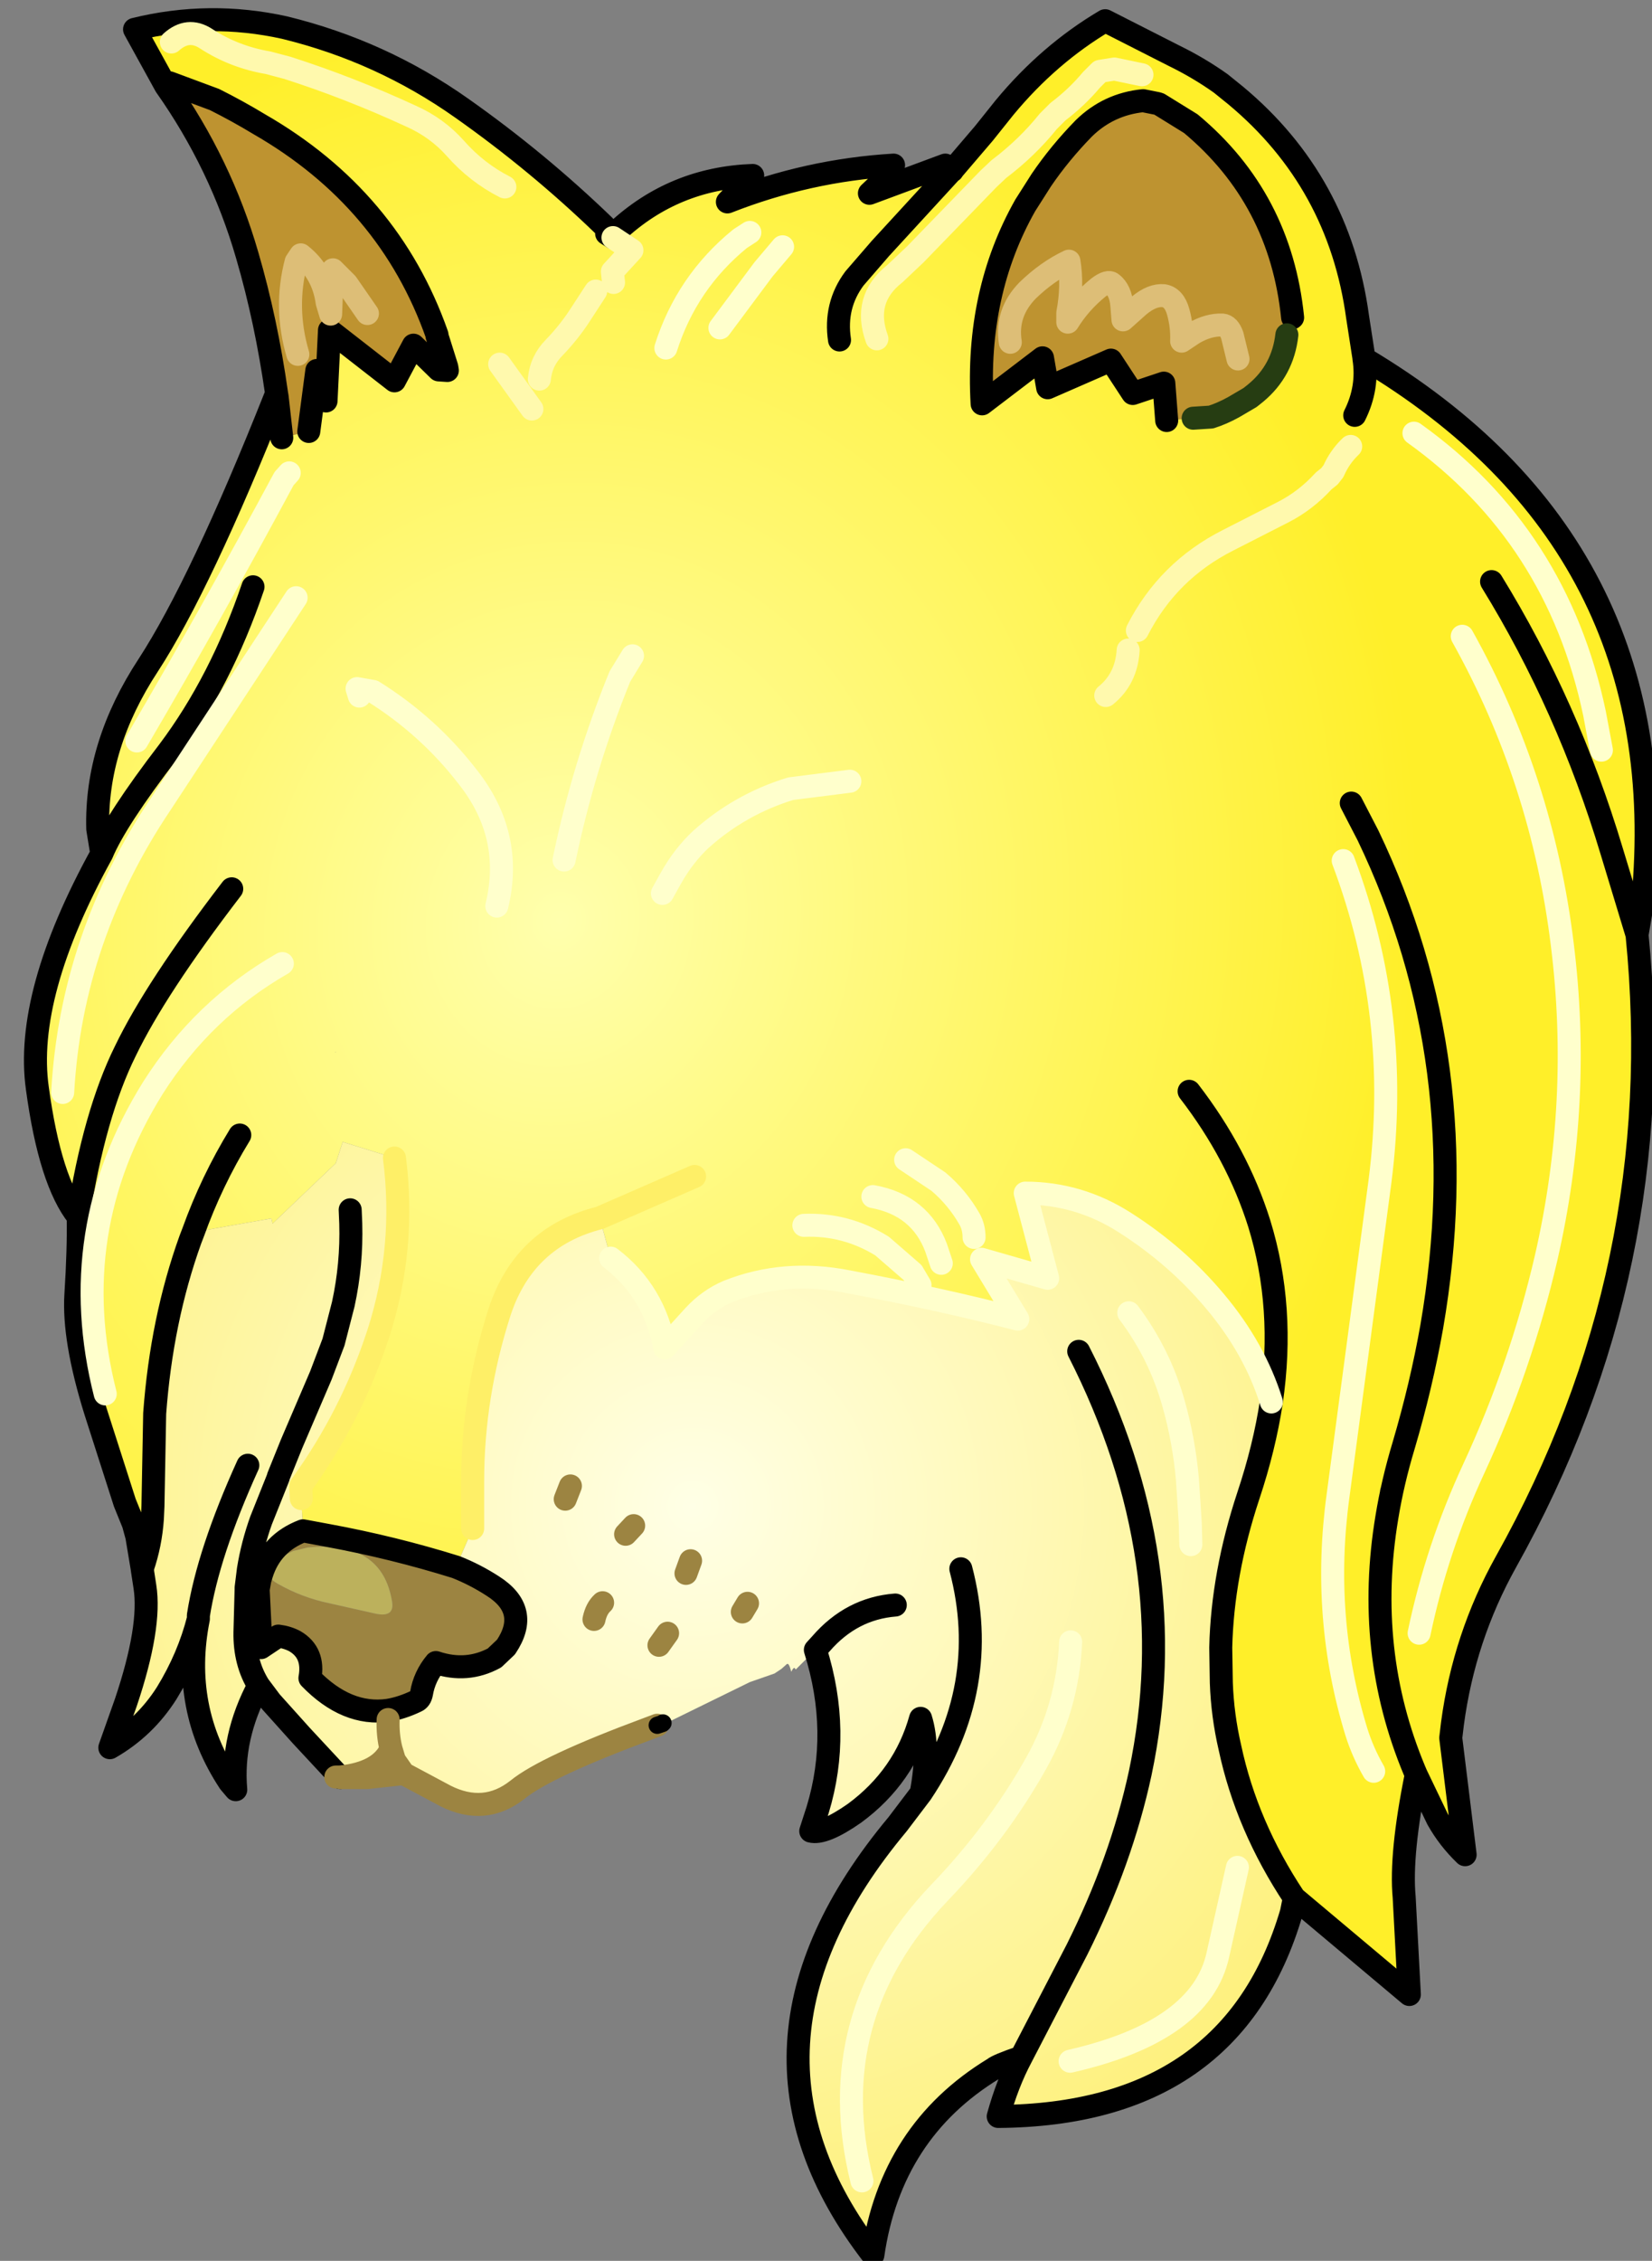 <?xml version="1.0" encoding="UTF-8" standalone="no"?>
<svg xmlns:xlink="http://www.w3.org/1999/xlink" xmlns="http://www.w3.org/2000/svg" height="196.5px" width="143.65px">
  <rect width="100%" height="100%" fill="#808080" stroke="none"/>
  <g transform="matrix(1.0, 0.0, 0.0, 1.0, 68.95, 84.25)">
    <g data-characterId="1680" height="195.3" transform="matrix(1.0, 0.0, 0.0, 1.0, -66.35, -83.05)" width="141.05" xlink:href="#shape0">
      <g id="shape0" transform="matrix(1.0, 0.0, 0.0, 1.0, 66.35, 83.05)">
        <path d="M43.45 -56.65 L44.0 -55.8 42.95 -55.15 Q42.6 -52.05 40.25 -50.1 L39.75 -49.7 38.3 -48.85 Q37.3 -48.3 36.35 -48.0 L34.8 -47.9 32.5 -47.7 32.25 -50.95 29.55 -50.05 27.65 -52.95 22.15 -50.55 21.7 -53.15 16.45 -49.15 Q15.9 -58.8 20.2 -66.4 L21.6 -68.6 Q23.2 -70.95 25.3 -73.1 27.45 -75.2 30.45 -75.5 L31.7 -75.25 31.85 -75.2 34.6 -73.5 Q42.4 -67.0 43.45 -56.65 M38.7 -53.05 L38.2 -55.1 Q37.9 -55.95 37.35 -56.0 36.15 -56.05 34.85 -55.3 L33.8 -54.6 Q33.85 -55.9 33.5 -57.15 33.15 -58.4 32.25 -58.55 31.25 -58.65 30.1 -57.7 L28.7 -56.45 28.6 -57.7 Q28.5 -59.0 27.75 -59.6 27.4 -59.9 26.55 -59.25 24.95 -57.95 23.9 -56.25 L23.9 -57.05 Q24.35 -59.4 24.0 -61.55 22.1 -60.65 20.4 -59.0 18.5 -57.05 18.9 -54.5 18.5 -57.05 20.4 -59.0 22.1 -60.65 24.0 -61.55 24.35 -59.4 23.9 -57.05 L23.9 -56.25 Q24.95 -57.95 26.55 -59.25 27.4 -59.9 27.75 -59.6 28.5 -59.0 28.6 -57.7 L28.7 -56.45 30.1 -57.7 Q31.25 -58.65 32.25 -58.55 33.15 -58.4 33.5 -57.15 33.85 -55.9 33.8 -54.6 L34.85 -55.3 Q36.15 -56.05 37.35 -56.0 37.9 -55.95 38.2 -55.1 L38.7 -53.05 M-37.0 -57.0 L-38.8 -59.6 -40.0 -60.8 -40.1 -59.65 -40.2 -56.95 -40.5 -57.95 Q-40.85 -60.55 -42.8 -62.1 L-43.2 -61.5 Q-44.25 -57.5 -43.05 -53.45 -44.25 -57.5 -43.2 -61.5 L-42.8 -62.1 Q-40.85 -60.55 -40.5 -57.95 L-40.2 -56.95 -40.1 -59.65 -40.0 -60.8 -38.8 -59.6 -37.0 -57.0 M-30.8 -52.1 L-33.0 -54.25 -34.65 -51.15 -40.3 -55.55 -40.6 -49.4 -41.4 -52.05 -42.1 -46.75 -44.45 -46.2 -44.85 -49.75 -44.9 -50.05 Q-45.8 -56.4 -47.45 -62.05 -49.75 -70.0 -54.55 -76.8 L-54.2 -77.05 -50.3 -75.6 Q-48.3 -74.6 -46.4 -73.45 -35.1 -66.95 -30.95 -55.15 L-30.95 -55.05 -30.1 -52.35 -30.8 -52.1" fill="#be9330" fill-rule="evenodd" stroke="none"/>
        <path d="M42.95 -55.15 L44.0 -55.8 43.45 -56.65 Q42.4 -67.0 34.6 -73.5 L31.85 -75.2 31.7 -75.25 30.45 -75.5 Q27.45 -75.2 25.3 -73.1 23.2 -70.95 21.6 -68.6 L20.2 -66.4 Q15.9 -58.8 16.45 -49.15 L21.7 -53.15 22.15 -50.55 27.65 -52.95 29.55 -50.05 32.25 -50.95 32.5 -47.7 34.8 -47.9 36.35 -48.0 Q37.3 -48.3 38.3 -48.85 L39.75 -49.7 40.25 -50.1 Q42.6 -52.05 42.95 -55.15 M13.85 -69.4 L13.95 -69.55 16.6 -72.65 18.4 -74.9 Q22.25 -79.55 27.15 -82.45 L33.15 -79.4 Q35.3 -78.35 37.2 -77.0 L38.5 -75.95 Q47.5 -68.45 49.1 -56.7 L49.65 -53.15 49.65 -53.1 Q76.85 -36.9 73.9 -5.95 L73.4 -3.0 Q76.3 25.95 62.0 51.5 58.35 58.05 57.35 65.55 L57.2 66.8 58.45 76.95 Q57.0 75.55 56.05 73.85 L54.2 70.0 54.05 69.65 Q49.7 59.25 51.65 47.6 52.15 44.55 53.1 41.4 54.65 36.15 55.55 31.05 59.5 8.15 50.0 -11.65 L48.55 -14.45 50.0 -11.65 Q59.5 8.15 55.55 31.05 54.65 36.15 53.1 41.4 52.15 44.55 51.65 47.6 49.7 59.25 54.05 69.65 L54.2 70.0 Q52.8 76.9 53.15 80.65 L53.6 89.1 43.6 80.7 Q39.45 74.45 38.0 67.65 37.35 64.85 37.25 62.0 L37.2 58.95 Q37.35 52.55 39.6 45.75 41.0 41.55 41.6 37.6 42.8 29.4 40.55 22.1 38.65 16.05 34.45 10.6 38.65 16.05 40.55 22.1 42.8 29.4 41.6 37.6 40.15 32.95 36.7 28.85 33.4 24.9 28.85 22.0 24.85 19.45 20.2 19.45 L22.15 26.85 16.4 25.2 19.55 30.4 Q12.8 28.65 4.8 27.15 -0.75 26.05 -5.65 28.0 -7.3 28.7 -8.6 30.1 L-11.15 32.9 Q-12.05 28.0 -15.85 25.1 L-16.8 21.6 Q-23.35 23.25 -25.5 29.75 -27.85 37.05 -27.85 44.5 L-27.85 48.6 -29.3 51.95 Q-34.75 50.25 -40.45 49.2 L-42.6 48.8 -42.75 46.0 -42.8 44.9 Q-38.4 38.85 -36.05 31.65 -33.65 24.2 -34.65 16.4 L-39.15 15.0 -39.75 16.85 -45.25 22.1 -45.35 21.65 -52.15 22.85 -52.4 23.5 Q-54.9 30.45 -55.5 38.6 L-55.65 46.65 -55.7 47.75 Q-55.85 49.95 -56.55 52.0 L-56.6 52.0 -57.05 49.3 -57.35 48.2 -58.1 46.35 -60.65 38.4 Q-62.6 32.15 -62.35 28.25 -62.1 24.35 -62.15 21.5 -64.6 18.45 -65.7 10.35 -66.85 2.2 -60.1 -10.05 L-60.45 -12.2 Q-60.65 -19.45 -56.05 -26.45 -51.5 -33.45 -45.0 -49.8 L-44.85 -49.75 -44.45 -46.2 -42.1 -46.75 -41.4 -52.05 -40.6 -49.4 -40.3 -55.55 -34.65 -51.15 -33.0 -54.25 -30.8 -52.1 -30.05 -52.05 -30.1 -52.35 -30.95 -55.05 -30.95 -55.15 Q-35.1 -66.95 -46.4 -73.45 -48.3 -74.6 -50.3 -75.6 L-54.2 -77.05 -54.55 -76.8 -57.25 -81.7 Q-50.75 -83.3 -44.2 -81.85 -35.8 -79.8 -28.8 -74.85 -22.2 -70.2 -16.4 -64.6 L-16.2 -63.95 -15.65 -63.6 -15.3 -64.15 Q-10.35 -68.75 -3.5 -69.0 L-5.7 -66.7 Q1.3 -69.45 8.75 -69.9 L8.5 -69.2 6.65 -67.45 13.25 -69.9 13.85 -69.4 13.8 -69.4 7.6 -62.65 5.35 -60.05 Q3.6 -57.7 4.05 -54.7 3.6 -57.7 5.35 -60.05 L7.6 -62.65 13.8 -69.4 13.85 -69.4 M30.35 -77.75 L27.95 -78.25 26.7 -78.05 25.95 -77.3 Q24.7 -75.8 23.05 -74.55 L22.2 -73.7 Q20.35 -71.4 17.9 -69.55 L17.0 -68.7 10.65 -62.15 8.85 -60.45 Q6.05 -58.25 7.3 -54.8 6.05 -58.25 8.85 -60.45 L10.65 -62.15 17.0 -68.7 17.9 -69.55 Q20.35 -71.4 22.2 -73.7 L23.05 -74.55 Q24.7 -75.8 25.95 -77.3 L26.7 -78.05 27.95 -78.25 30.35 -77.75 M-15.6 -59.7 L-15.7 -60.65 -14.0 -62.5 -15.65 -63.6 -14.0 -62.5 -15.7 -60.65 -15.6 -59.7 M29.15 -27.75 Q29.0 -25.25 27.2 -23.8 29.0 -25.25 29.15 -27.75 M27.2 -23.8 L26.4 -23.4 26.45 -23.3 27.2 -23.8 M48.5 -45.45 Q47.55 -44.55 47.0 -43.3 L46.65 -42.85 46.15 -42.45 Q44.6 -40.75 42.65 -39.75 L37.85 -37.3 Q32.6 -34.65 29.95 -29.45 32.6 -34.65 37.85 -37.3 L42.65 -39.75 Q44.6 -40.75 46.15 -42.45 L46.65 -42.85 47.0 -43.3 Q47.55 -44.55 48.5 -45.45 M60.75 -33.7 Q67.4 -22.9 71.2 -10.25 L73.4 -3.0 71.2 -10.25 Q67.4 -22.9 60.75 -33.7 M48.85 -48.15 Q50.05 -50.55 49.65 -53.1 50.05 -50.55 48.85 -48.15 M54.45 57.7 Q56.0 50.3 59.2 43.4 63.3 34.55 65.5 25.05 68.6 11.5 66.9 -2.15 65.15 -16.5 58.2 -28.95 65.15 -16.5 66.9 -2.15 68.6 11.5 65.5 25.05 63.3 34.55 59.2 43.4 56.0 50.3 54.45 57.7 M70.3 -19.05 L69.7 -22.25 Q66.45 -37.7 54.0 -46.6 66.45 -37.7 69.7 -22.25 L70.3 -19.05 M51.2 45.3 L51.1 45.05 51.05 45.3 51.05 45.35 51.2 45.35 51.2 45.3 M12.9 25.55 L12.45 24.2 Q11.05 20.5 6.95 19.75 11.05 20.5 12.45 24.2 L12.9 25.55 M15.75 23.3 Q15.75 22.4 15.35 21.7 14.3 19.85 12.65 18.45 L9.8 16.55 12.65 18.45 Q14.3 19.85 15.35 21.7 15.75 22.4 15.75 23.3 M11.05 27.45 L10.4 26.35 7.75 24.05 Q4.6 22.1 0.95 22.25 4.6 22.1 7.75 24.05 L10.4 26.35 11.05 27.45 M50.5 69.7 Q49.55 68.05 49.0 66.3 45.95 56.35 47.4 45.75 L51.05 18.4 Q52.9 3.95 47.85 -9.45 52.9 3.95 51.05 18.4 L47.4 45.75 Q45.95 56.35 49.0 66.3 49.55 68.05 50.5 69.7 M-25.05 -68.0 Q-27.5 -69.25 -29.35 -71.35 -30.95 -73.15 -33.2 -74.15 -38.5 -76.6 -43.95 -78.35 L-45.65 -78.8 Q-48.6 -79.3 -51.05 -80.9 -52.6 -81.9 -54.05 -80.6 -52.6 -81.9 -51.05 -80.9 -48.6 -79.3 -45.65 -78.8 L-43.95 -78.35 Q-38.5 -76.6 -33.2 -74.15 -30.95 -73.15 -29.35 -71.35 -27.5 -69.25 -25.05 -68.0 M-22.05 -51.3 Q-21.9 -52.9 -20.75 -54.05 -19.5 -55.35 -18.55 -56.8 L-17.15 -58.95 -18.55 -56.8 Q-19.5 -55.35 -20.75 -54.05 -21.9 -52.9 -22.05 -51.3 M-3.75 -64.05 L-4.6 -63.5 Q-9.25 -59.7 -11.05 -54.0 -9.25 -59.7 -4.6 -63.5 L-3.75 -64.05 M-0.9 -62.8 L-2.55 -60.85 -6.35 -55.75 -2.55 -60.85 -0.9 -62.8 M-46.95 -33.25 Q-49.75 -25.0 -54.3 -18.95 -58.9 -12.95 -60.1 -10.05 -58.9 -12.95 -54.3 -18.95 -49.75 -25.0 -46.95 -33.25 M4.95 -16.35 L-0.2 -15.7 Q-4.6 -14.35 -8.0 -11.3 -9.5 -9.9 -10.6 -7.95 L-11.35 -6.6 -10.6 -7.95 Q-9.5 -9.9 -8.0 -11.3 -4.6 -14.35 -0.2 -15.7 L4.95 -16.35 M-37.7 -23.75 L-37.9 -24.4 -36.5 -24.15 Q-31.7 -21.15 -28.3 -16.75 -24.25 -11.65 -25.75 -5.5 -24.25 -11.65 -28.3 -16.75 -31.7 -21.15 -36.5 -24.15 L-37.9 -24.4 -37.7 -23.75 M-13.95 -27.25 L-15.05 -25.45 Q-18.2 -17.7 -19.9 -9.5 -18.2 -17.7 -15.05 -25.45 L-13.95 -27.25 M-43.8 -43.15 L-44.25 -42.65 Q-50.4 -31.2 -57.05 -19.85 -50.4 -31.2 -44.25 -42.65 L-43.8 -43.15 M-43.2 -32.3 L-54.95 -14.4 Q-62.75 -2.8 -63.5 10.7 -62.75 -2.8 -54.95 -14.4 L-43.2 -32.3 M-25.5 -52.6 L-22.7 -48.7 -25.5 -52.6 M-8.55 18.0 L-16.8 21.6 -8.55 18.0 M-39.8 7.2 L-39.75 7.2 -39.75 7.15 -39.8 7.2 M-48.1 14.4 Q-50.55 18.4 -52.15 22.85 -50.55 18.4 -48.1 14.4 M-48.8 -7.0 Q-55.4 1.6 -58.05 7.1 -60.75 12.55 -62.15 21.5 -60.75 12.55 -58.05 7.1 -55.4 1.6 -48.8 -7.0 M-44.4 -0.5 Q-51.3 3.45 -55.65 10.3 -63.4 22.75 -59.8 36.9 -63.4 22.75 -55.65 10.3 -51.3 3.45 -44.4 -0.5" fill="url(#gradient0)" fill-rule="evenodd" stroke="none"/>
        <path d="M27.2 -23.8 L26.45 -23.3 26.4 -23.4 27.2 -23.8" fill="#3dd2ff" fill-rule="evenodd" stroke="none"/>
        <path d="M41.6 37.6 Q41.0 41.55 39.6 45.75 37.35 52.55 37.2 58.95 L37.25 62.0 Q37.35 64.85 38.0 67.65 39.45 74.45 43.6 80.7 L43.35 81.95 Q38.2 99.55 17.85 99.7 18.65 96.8 19.85 94.55 17.8 95.25 17.45 95.55 8.5 101.0 6.95 111.75 -7.05 93.65 9.1 74.3 L11.15 71.6 Q11.9 67.65 11.1 65.1 9.7 70.15 5.35 73.35 2.7 75.2 1.55 74.9 L2.15 73.05 Q4.2 66.3 1.95 59.15 L2.45 58.6 Q5.1 55.55 8.9 55.25 5.1 55.55 2.45 58.6 L1.95 59.15 0.25 60.85 0.2 60.8 Q0.1 60.55 -0.15 61.05 -0.35 60.2 -0.55 60.4 L-1.0 60.8 -1.6 61.2 -3.75 61.95 -11.3 65.65 -11.3 65.5 -11.8 65.7 -12.6 66.0 Q-21.5 69.3 -23.95 71.3 -26.8 73.55 -30.2 71.85 L-33.85 69.9 -34.65 68.75 -34.95 67.75 Q-35.9 69.85 -39.4 70.2 L-42.75 66.6 -45.4 63.65 -46.45 62.25 Q-48.85 66.75 -48.45 71.3 L-49.0 70.65 Q-53.25 64.2 -51.7 56.45 -52.55 59.8 -54.45 62.9 -56.35 65.9 -59.4 67.65 L-58.0 63.7 Q-55.8 57.15 -56.35 53.65 L-56.55 52.35 -56.55 52.0 Q-55.85 49.95 -55.7 47.75 L-55.65 46.65 -55.5 38.6 Q-54.9 30.45 -52.4 23.5 L-52.15 22.85 -45.35 21.65 -45.25 22.1 -39.75 16.85 -39.15 15.0 -34.65 16.4 Q-33.65 24.2 -36.05 31.65 -38.4 38.85 -42.8 44.9 L-42.75 46.0 -42.6 48.8 Q-45.35 49.85 -46.2 52.55 L-46.35 53.05 -46.5 53.9 -46.25 58.95 -44.75 57.95 Q-43.95 58.05 -43.3 58.4 -41.6 59.4 -42.0 61.6 -38.8 64.9 -35.2 64.4 -34.0 64.2 -32.75 63.6 -32.4 63.45 -32.3 62.95 -32.05 61.45 -31.05 60.25 -28.35 61.15 -25.95 59.85 L-24.95 58.9 Q-22.8 55.7 -26.1 53.6 -27.65 52.6 -29.3 51.95 L-27.85 48.6 -27.85 44.5 Q-27.85 37.05 -25.5 29.75 -23.35 23.25 -16.8 21.6 L-15.85 25.1 Q-12.05 28.0 -11.15 32.9 L-8.6 30.1 Q-7.3 28.7 -5.65 28.0 -0.75 26.05 4.8 27.15 12.8 28.65 19.55 30.4 L16.4 25.2 22.15 26.85 20.2 19.45 Q24.85 19.45 28.85 22.0 33.4 24.9 36.7 28.85 40.15 32.95 41.6 37.6 M-47.4 43.1 Q-50.85 50.7 -51.7 56.15 L-51.7 56.45 -51.7 56.15 Q-50.85 50.7 -47.4 43.1 M24.15 58.45 Q23.9 64.1 21.15 69.0 17.75 75.05 12.7 80.3 2.45 91.1 6.0 105.3 2.45 91.1 12.7 80.3 17.75 75.05 21.15 69.0 23.9 64.1 24.15 58.45 M34.6 50.0 L34.55 48.15 34.3 44.3 Q34.0 40.95 33.1 37.75 31.9 33.45 29.2 29.85 31.9 33.45 33.1 37.75 34.0 40.95 34.3 44.3 L34.55 48.15 34.6 50.0 M14.6 52.1 Q17.3 62.4 11.15 71.6 17.3 62.4 14.6 52.1 M24.85 33.2 Q34.1 51.35 30.2 69.85 28.55 77.5 24.7 85.2 L19.85 94.55 24.7 85.2 Q28.55 77.5 30.2 69.85 34.1 51.35 24.85 33.2 M38.65 78.05 L36.95 85.65 Q35.5 92.3 24.1 94.9 35.5 92.3 36.95 85.65 L38.65 78.05 M-38.5 20.9 L-38.45 22.1 Q-38.35 25.65 -39.1 29.1 L-39.95 32.4 -41.05 35.3 -43.6 41.25 -44.75 44.1 -44.75 44.15 -46.25 47.9 Q-47.0 50.0 -47.35 52.15 L-47.55 53.75 -47.55 53.85 -47.55 53.9 -47.65 57.6 Q-47.7 60.25 -46.45 62.25 -47.7 60.25 -47.65 57.6 L-47.55 53.9 -47.55 53.85 -47.55 53.75 -47.35 52.15 Q-47.0 50.0 -46.25 47.9 L-44.75 44.15 -44.75 44.1 -43.6 41.25 -41.05 35.3 -39.95 32.4 -39.1 29.1 Q-38.35 25.65 -38.45 22.1 L-38.5 20.9 M-13.85 48.35 L-14.55 49.1 -13.85 48.35 M-19.35 44.9 L-19.8 46.05 -19.35 44.9 M-10.9 57.7 L-11.65 58.75 -10.9 57.7 M-16.55 55.05 Q-17.1 55.55 -17.3 56.5 -17.1 55.55 -16.55 55.05 M-3.95 55.1 L-4.4 55.85 -3.95 55.1 M-8.9 51.4 L-9.3 52.5 -8.9 51.4 M-35.2 65.2 Q-35.25 66.55 -34.95 67.75 -35.25 66.55 -35.2 65.2" fill="url(#gradient1)" fill-rule="evenodd" stroke="none"/>
        <path d="M0.25 60.85 L0.2 60.8 0.25 60.85 M-39.35 70.25 L-39.75 70.2 -39.4 70.2 -39.35 70.25" fill="#b6b1a9" fill-rule="evenodd" stroke="none"/>
        <path d="M-29.3 51.95 Q-27.65 52.6 -26.1 53.6 -22.8 55.7 -24.95 58.9 L-25.95 59.85 Q-28.35 61.15 -31.05 60.25 -32.05 61.45 -32.3 62.95 -32.4 63.45 -32.75 63.6 -34.0 64.2 -35.2 64.4 -38.8 64.9 -42.0 61.6 -41.6 59.4 -43.3 58.4 -43.95 58.05 -44.75 57.95 L-46.25 58.95 -46.5 53.9 -46.35 53.05 -46.2 52.55 Q-45.35 49.85 -42.6 48.8 L-40.45 49.2 Q-34.75 50.25 -29.3 51.95 M-33.85 69.9 L-37.05 70.25 -39.35 70.25 -39.4 70.2 Q-35.9 69.85 -34.95 67.75 L-34.65 68.75 -33.85 69.9 M-42.2 50.25 L-43.45 50.55 Q-46.95 52.2 -44.8 53.4 -42.7 54.6 -40.3 55.1 L-36.3 56.0 Q-34.65 56.35 -34.85 55.0 -35.7 49.6 -42.2 50.25" fill="#9c8441" fill-rule="evenodd" stroke="none"/>
        <path d="M-42.2 50.25 Q-35.7 49.6 -34.85 55.0 -34.65 56.35 -36.3 56.0 L-40.3 55.1 Q-42.7 54.6 -44.8 53.4 -46.95 52.2 -43.45 50.55 L-42.2 50.25" fill="#bcb15c" fill-rule="evenodd" stroke="none"/>
        <path d="M32.5 -47.7 L32.25 -50.95 29.55 -50.05 27.65 -52.95 22.15 -50.55 21.7 -53.15 16.45 -49.15 Q15.9 -58.8 20.2 -66.4 L21.6 -68.6 Q23.2 -70.95 25.3 -73.1 27.45 -75.2 30.45 -75.5 L31.7 -75.25 31.85 -75.2 34.6 -73.5 Q42.4 -67.0 43.45 -56.65 M49.65 -53.1 L49.65 -53.15 49.1 -56.7 Q47.5 -68.45 38.5 -75.95 L37.2 -77.0 Q35.3 -78.35 33.15 -79.4 L27.15 -82.45 Q22.25 -79.55 18.4 -74.9 L16.6 -72.65 13.95 -69.55 13.85 -69.4 13.8 -69.4 7.6 -62.65 5.35 -60.05 Q3.6 -57.7 4.05 -54.7 M13.25 -69.9 L6.65 -67.45 8.5 -69.2 8.75 -69.9 Q1.3 -69.45 -5.7 -66.7 L-3.5 -69.0 Q-10.35 -68.75 -15.3 -64.15 M48.55 -14.45 L50.0 -11.65 Q59.5 8.15 55.55 31.05 54.65 36.15 53.1 41.4 52.15 44.55 51.65 47.6 49.7 59.25 54.05 69.65 L54.2 70.0 56.05 73.85 Q57.0 75.55 58.45 76.95 L57.2 66.8 57.35 65.55 Q58.35 58.05 62.0 51.5 76.3 25.95 73.4 -3.0 L71.2 -10.25 Q67.4 -22.9 60.75 -33.7 M73.4 -3.0 L73.9 -5.95 Q76.85 -36.9 49.65 -53.1 50.05 -50.55 48.85 -48.15 M34.45 10.6 Q38.65 16.05 40.55 22.1 42.8 29.4 41.6 37.6 41.0 41.55 39.6 45.75 37.35 52.55 37.2 58.95 L37.25 62.0 Q37.35 64.85 38.0 67.65 39.45 74.45 43.6 80.7 L53.6 89.1 53.15 80.65 Q52.8 76.9 54.2 70.0 M-29.3 51.95 Q-27.65 52.6 -26.1 53.6 -22.8 55.7 -24.95 58.9 L-25.95 59.85 Q-28.35 61.15 -31.05 60.25 -32.05 61.45 -32.3 62.95 -32.4 63.45 -32.75 63.6 -34.0 64.2 -35.2 64.4 -38.8 64.9 -42.0 61.6 -41.6 59.4 -43.3 58.4 -43.95 58.05 -44.75 57.95 L-46.25 58.95 -46.5 53.9 -46.35 53.05 -46.2 52.55 Q-45.35 49.85 -42.6 48.8 L-40.45 49.2 Q-34.75 50.25 -29.3 51.95 M-52.15 22.85 L-52.4 23.5 Q-54.9 30.45 -55.5 38.6 L-55.65 46.65 -55.7 47.75 Q-55.85 49.95 -56.55 52.0 L-56.55 52.35 -56.35 53.65 Q-55.8 57.15 -58.0 63.7 L-59.4 67.65 Q-56.35 65.9 -54.45 62.9 -52.55 59.8 -51.7 56.45 L-51.7 56.15 Q-50.85 50.7 -47.4 43.1 M1.95 59.15 L2.45 58.6 Q5.1 55.55 8.9 55.25 M-39.4 70.2 L-42.75 66.6 -45.4 63.65 -46.45 62.25 Q-48.85 66.75 -48.45 71.3 L-49.0 70.65 Q-53.25 64.2 -51.7 56.45 M1.95 59.15 Q4.2 66.3 2.15 73.05 L1.55 74.9 Q2.7 75.2 5.35 73.35 9.7 70.15 11.1 65.1 11.9 67.65 11.15 71.6 17.3 62.4 14.6 52.1 M11.15 71.6 L9.1 74.3 Q-7.05 93.65 6.95 111.75 8.5 101.0 17.45 95.55 17.8 95.25 19.85 94.55 L24.7 85.2 Q28.55 77.5 30.2 69.85 34.1 51.35 24.85 33.2 M43.6 80.7 L43.35 81.95 Q38.2 99.55 17.85 99.7 18.65 96.8 19.85 94.55 M-42.1 -46.75 L-41.4 -52.05 -40.6 -49.4 -40.3 -55.55 -34.65 -51.15 -33.0 -54.25 -30.8 -52.1 -30.05 -52.05 -30.1 -52.35 -30.95 -55.05 -30.95 -55.15 Q-35.1 -66.95 -46.4 -73.45 -48.3 -74.6 -50.3 -75.6 L-54.2 -77.05 M-54.55 -76.8 Q-49.75 -70.0 -47.45 -62.05 -45.8 -56.4 -44.9 -50.05 L-44.85 -49.75 -44.45 -46.2 M-15.65 -63.6 L-16.2 -63.95 M-16.4 -64.6 Q-22.2 -70.2 -28.8 -74.85 -35.8 -79.8 -44.2 -81.85 -50.75 -83.3 -57.25 -81.7 L-54.55 -76.8 M-44.9 -50.05 L-45.0 -49.8 Q-51.5 -33.45 -56.05 -26.45 -60.65 -19.45 -60.45 -12.2 L-60.1 -10.05 Q-58.9 -12.95 -54.3 -18.95 -49.75 -25.0 -46.95 -33.25 M-46.45 62.25 Q-47.7 60.25 -47.65 57.6 L-47.55 53.9 -47.55 53.85 -47.55 53.75 -47.35 52.15 Q-47.0 50.0 -46.25 47.9 L-44.75 44.15 -44.75 44.1 -43.6 41.25 -41.05 35.3 -39.95 32.4 -39.1 29.1 Q-38.35 25.65 -38.45 22.1 L-38.5 20.9 M-52.15 22.85 Q-50.55 18.4 -48.1 14.4 M-60.1 -10.05 Q-66.85 2.2 -65.7 10.35 -64.6 18.45 -62.15 21.5 -60.75 12.55 -58.05 7.1 -55.4 1.6 -48.8 -7.0 M-56.6 52.0 L-57.05 49.3 -57.35 48.2 -58.1 46.35 -60.65 38.4 Q-62.6 32.15 -62.35 28.25 -62.1 24.35 -62.15 21.5 M-56.6 52.0 L-56.55 52.35 M-39.4 70.2 L-39.35 70.25" fill="none" stroke="#000000" stroke-linecap="round" stroke-linejoin="round" stroke-width="2.0"/>
        <path d="M7.3 -54.8 Q6.05 -58.25 8.85 -60.45 L10.65 -62.15 17.0 -68.7 17.9 -69.55 Q20.35 -71.4 22.2 -73.7 L23.05 -74.55 Q24.7 -75.8 25.95 -77.3 L26.7 -78.05 27.95 -78.25 30.35 -77.75 M-15.65 -63.6 L-14.0 -62.5 -15.7 -60.65 -15.6 -59.7 M27.2 -23.8 Q29.0 -25.25 29.15 -27.75 M29.95 -29.45 Q32.6 -34.65 37.85 -37.3 L42.65 -39.75 Q44.6 -40.75 46.15 -42.45 L46.65 -42.85 47.0 -43.3 Q47.55 -44.55 48.5 -45.45 M-54.05 -80.6 Q-52.6 -81.9 -51.05 -80.9 -48.6 -79.3 -45.65 -78.8 L-43.95 -78.35 Q-38.5 -76.6 -33.2 -74.15 -30.95 -73.15 -29.35 -71.35 -27.5 -69.25 -25.05 -68.0 M-17.15 -58.95 L-18.55 -56.8 Q-19.5 -55.35 -20.75 -54.05 -21.9 -52.9 -22.05 -51.3 M-22.7 -48.7 L-25.5 -52.6" fill="none" stroke="#fff9ad" stroke-linecap="round" stroke-linejoin="round" stroke-width="2.0"/>
        <path d="M18.9 -54.5 Q18.5 -57.05 20.4 -59.0 22.1 -60.65 24.0 -61.55 24.35 -59.4 23.9 -57.05 L23.9 -56.25 Q24.95 -57.95 26.55 -59.25 27.4 -59.9 27.75 -59.6 28.5 -59.0 28.6 -57.7 L28.7 -56.45 30.1 -57.7 Q31.25 -58.65 32.25 -58.55 33.15 -58.4 33.5 -57.15 33.85 -55.9 33.8 -54.6 L34.85 -55.3 Q36.15 -56.05 37.35 -56.0 37.9 -55.95 38.2 -55.1 L38.7 -53.05 M-43.05 -53.45 Q-44.25 -57.5 -43.2 -61.5 L-42.8 -62.1 Q-40.85 -60.55 -40.5 -57.95 L-40.2 -56.95 -40.1 -59.65 -40.0 -60.8 -38.8 -59.6 -37.0 -57.0" fill="none" stroke="#ddbe77" stroke-linecap="round" stroke-linejoin="round" stroke-width="2.0"/>
        <path d="M42.95 -55.15 Q42.6 -52.05 40.25 -50.1 L39.75 -49.7 38.3 -48.85 Q37.3 -48.3 36.35 -48.0 L34.8 -47.9" fill="none" stroke="#263d12" stroke-linecap="round" stroke-linejoin="round" stroke-width="2.0"/>
        <path d="M54.0 -46.6 Q66.45 -37.7 69.7 -22.25 L70.3 -19.05 M58.2 -28.95 Q65.15 -16.5 66.9 -2.15 68.6 11.5 65.5 25.05 63.3 34.55 59.2 43.4 56.0 50.3 54.45 57.7 M47.85 -9.45 Q52.9 3.95 51.05 18.4 L47.4 45.75 Q45.95 56.35 49.0 66.3 49.55 68.05 50.5 69.7 M0.95 22.25 Q4.6 22.1 7.75 24.05 L10.4 26.35 11.05 27.45 M9.8 16.55 L12.65 18.45 Q14.3 19.85 15.35 21.7 15.75 22.4 15.75 23.3 M6.95 19.75 Q11.05 20.5 12.45 24.2 L12.9 25.55 M41.6 37.6 Q40.15 32.95 36.7 28.85 33.4 24.9 28.85 22.0 24.85 19.45 20.2 19.45 L22.15 26.85 16.4 25.2 19.55 30.4 Q12.8 28.65 4.8 27.15 -0.75 26.05 -5.65 28.0 -7.3 28.7 -8.6 30.1 L-11.15 32.9 Q-12.05 28.0 -15.85 25.1 M29.2 29.85 Q31.9 33.45 33.1 37.75 34.0 40.95 34.3 44.3 L34.55 48.15 34.6 50.0 M6.0 105.3 Q2.45 91.1 12.7 80.3 17.75 75.05 21.15 69.0 23.9 64.1 24.15 58.45 M24.1 94.9 Q35.5 92.3 36.95 85.65 L38.65 78.05 M-11.05 -54.0 Q-9.25 -59.7 -4.6 -63.5 L-3.75 -64.05 M-6.35 -55.75 L-2.55 -60.85 -0.9 -62.8 M-63.5 10.7 Q-62.75 -2.8 -54.95 -14.4 L-43.2 -32.3 M-57.05 -19.85 Q-50.4 -31.2 -44.25 -42.65 L-43.8 -43.15 M-19.9 -9.5 Q-18.2 -17.7 -15.05 -25.45 L-13.95 -27.25 M-25.75 -5.5 Q-24.25 -11.65 -28.3 -16.75 -31.7 -21.15 -36.5 -24.15 L-37.9 -24.4 -37.7 -23.75 M-11.35 -6.6 L-10.6 -7.95 Q-9.5 -9.9 -8.0 -11.3 -4.6 -14.35 -0.2 -15.7 L4.95 -16.35 M-59.8 36.9 Q-63.4 22.75 -55.65 10.3 -51.3 3.45 -44.4 -0.5" fill="none" stroke="#ffffcc" stroke-linecap="round" stroke-linejoin="round" stroke-width="2.0"/>
        <path d="M-16.8 21.6 Q-23.35 23.25 -25.5 29.75 -27.85 37.05 -27.85 44.5 L-27.85 48.6 M-42.75 46.0 L-42.8 44.9 Q-38.4 38.85 -36.05 31.65 -33.65 24.2 -34.65 16.4 M-16.8 21.6 L-8.55 18.0" fill="none" stroke="#feef67" stroke-linecap="round" stroke-linejoin="round" stroke-width="2.0"/>
        <path d="M-11.8 65.7 L-12.6 66.0 Q-21.5 69.3 -23.95 71.3 -26.8 73.55 -30.2 71.85 L-33.85 69.9 -37.05 70.25 -39.35 70.25 M-39.75 70.2 L-39.4 70.2 Q-35.9 69.85 -34.95 67.75 -35.25 66.55 -35.2 65.2 M-19.8 46.05 L-19.35 44.9 M-14.55 49.1 L-13.85 48.35 M-9.3 52.5 L-8.9 51.4 M-4.4 55.85 L-3.95 55.1 M-17.3 56.5 Q-17.1 55.55 -16.55 55.05 M-11.65 58.75 L-10.9 57.7 M-33.85 69.9 L-34.65 68.75 -34.95 67.75" fill="none" stroke="#9c8441" stroke-linecap="round" stroke-linejoin="round" stroke-width="2.0"/>
        <path d="M-11.3 65.5 L-11.35 65.55 -11.8 65.7" fill="none" stroke="#000000" stroke-linecap="round" stroke-linejoin="round" stroke-width="1.5"/>
      </g>
    </g>
  </g>
  <defs>
    <radialGradient cx="0" cy="0" gradientTransform="matrix(0.087, 0.025, -0.027, 0.096, -20.3, -4.2)" gradientUnits="userSpaceOnUse" id="gradient0" r="819.2" spreadMethod="pad">
      <stop offset="0.0" stop-color="#ffffad"/>
      <stop offset="1.0" stop-color="#ffef29"/>
    </radialGradient>
    <radialGradient cx="0" cy="0" gradientTransform="matrix(0.083, 0.0, 0.0, 0.083, -8.7, 46.65)" gradientUnits="userSpaceOnUse" id="gradient1" r="819.2" spreadMethod="pad">
      <stop offset="0.0" stop-color="#ffffe6"/>
      <stop offset="1.0" stop-color="#fef078"/>
    </radialGradient>
  </defs>
</svg>
